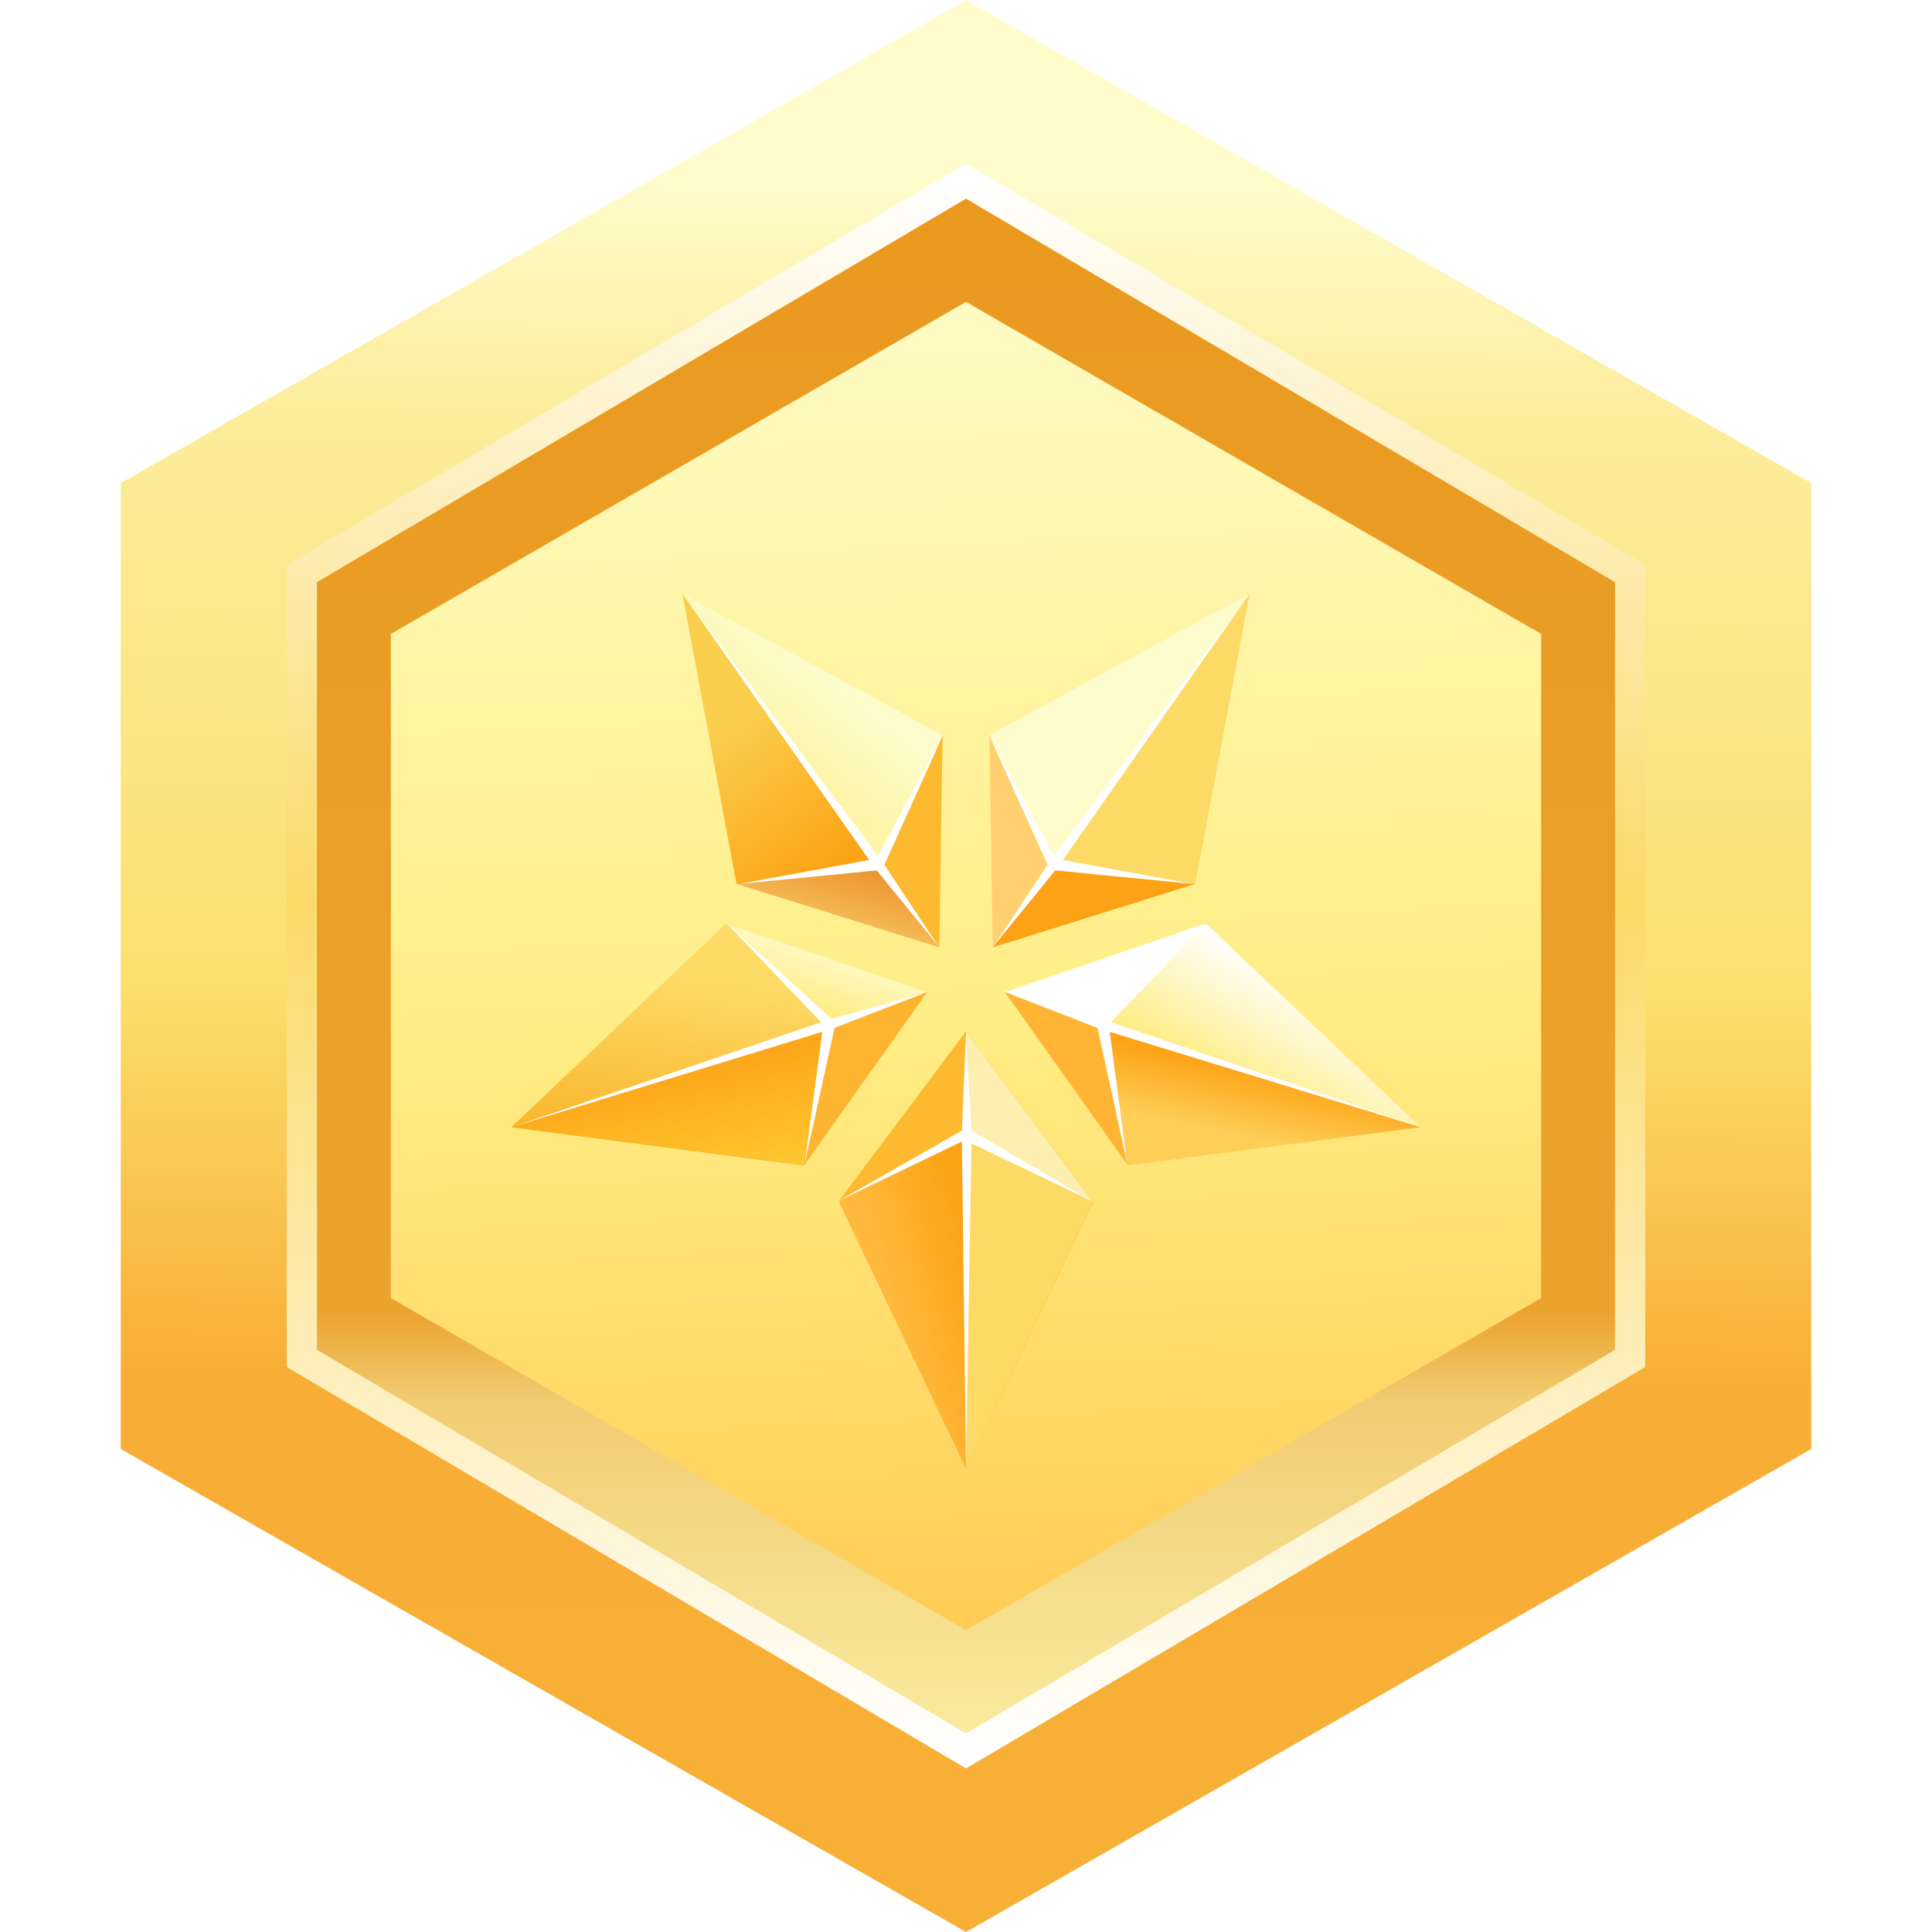 <svg width="44" height="44" viewBox="0 0 64 64" fill="none" xmlns="http://www.w3.org/2000/svg">
<path fill-rule="evenodd" clip-rule="evenodd" d="M32 0L60 16V48L32 64L4 48V16L32 0Z" fill="url(#paint0_linear)"/>
<path fill-rule="evenodd" clip-rule="evenodd" d="M32 6L54 19V45L32 58L10 45V19L32 6Z" fill="url(#paint1_linear)" stroke="url(#paint2_linear)"/>
<g filter="url(#filter0_i)">
<path fill-rule="evenodd" clip-rule="evenodd" d="M32 10L51.053 21V43L32 54L12.947 43V21L32 10Z" fill="url(#paint3_linear)"/>
</g>
<g filter="url(#filter1_d)">
<path fill-rule="evenodd" clip-rule="evenodd" d="M32 33.168L27.796 38.827L32 47.65L36.204 38.827L32 33.168Z" fill="url(#paint4_linear)"/>
<path fill-rule="evenodd" clip-rule="evenodd" d="M32 36.655L27.796 38.774L32 33.168V36.655Z" fill="#FDB92F"/>
<path fill-rule="evenodd" clip-rule="evenodd" d="M36.204 38.827L32 36.655V33.168L36.204 38.827Z" fill="#FDEFB0"/>
<path fill-rule="evenodd" clip-rule="evenodd" d="M36.204 38.813L32 36.672V47.65L36.204 38.813Z" fill="#FDDA66"/>
<path fill-rule="evenodd" clip-rule="evenodd" d="M27.796 38.774L31.864 36.451L32 33.233L32.18 36.451L36.145 38.774L32.18 36.876L32 47.556L31.864 36.815L27.796 38.774Z" fill="white"/>
<path fill-rule="evenodd" clip-rule="evenodd" d="M30.711 31.864L24.03 29.615L16.938 36.34L26.629 37.612L30.711 31.864Z" fill="url(#paint5_linear)"/>
<path fill-rule="evenodd" clip-rule="evenodd" d="M27.395 32.942L24.081 29.598L30.711 31.865L27.395 32.942Z" fill="url(#paint6_linear)"/>
<path fill-rule="evenodd" clip-rule="evenodd" d="M26.629 37.612L27.395 32.942L30.711 31.865L26.629 37.612Z" fill="#FDB430"/>
<path fill-rule="evenodd" clip-rule="evenodd" d="M26.641 37.608L27.379 32.947L16.938 36.34L26.641 37.608Z" fill="url(#paint7_linear)"/>
<path fill-rule="evenodd" clip-rule="evenodd" d="M24.081 29.598L27.547 32.75L30.649 31.885L27.645 33.05L26.66 37.539L27.24 33.181L17.027 36.311L27.201 32.863L24.081 29.598Z" fill="white"/>
<path fill-rule="evenodd" clip-rule="evenodd" d="M33.289 31.864L39.97 29.615L47.062 36.34L37.371 37.612L33.289 31.864Z" fill="url(#paint8_linear)"/>
<path fill-rule="evenodd" clip-rule="evenodd" d="M36.605 32.942L39.919 29.598L33.289 31.865L36.605 32.942Z" fill="white"/>
<path fill-rule="evenodd" clip-rule="evenodd" d="M37.371 37.612L36.605 32.942L33.289 31.865L37.371 37.612Z" fill="#FFB433"/>
<path fill-rule="evenodd" clip-rule="evenodd" d="M37.358 37.608L36.621 32.947L47.062 36.34L37.358 37.608Z" fill="url(#paint9_linear)"/>
<path fill-rule="evenodd" clip-rule="evenodd" d="M39.919 29.598L36.453 32.75L33.35 31.885L36.355 33.05L37.339 37.539L36.76 33.181L46.973 36.311L36.799 32.863L39.919 29.598Z" fill="white"/>
<path fill-rule="evenodd" clip-rule="evenodd" d="M31.117 30.383L31.193 23.334L22.605 18.667L24.39 28.277L31.117 30.383Z" fill="url(#paint10_linear)"/>
<path fill-rule="evenodd" clip-rule="evenodd" d="M29.067 27.562L31.224 23.377L31.117 30.384L29.067 27.562Z" fill="#FDB92F"/>
<path fill-rule="evenodd" clip-rule="evenodd" d="M24.39 28.277L29.067 27.562L31.117 30.384L24.39 28.277Z" fill="url(#paint11_linear)"/>
<path fill-rule="evenodd" clip-rule="evenodd" d="M24.398 28.288L29.058 27.549L22.605 18.668L24.398 28.288Z" fill="url(#paint12_linear)"/>
<path fill-rule="evenodd" clip-rule="evenodd" d="M31.224 23.377L29.297 27.648L31.079 30.331L29.042 27.833L24.469 28.284L28.792 27.489L22.66 18.743L29.083 27.353L31.224 23.377Z" fill="white"/>
<path fill-rule="evenodd" clip-rule="evenodd" d="M32.882 30.383L32.807 23.334L41.395 18.667L39.61 28.277L32.882 30.383Z" fill="url(#paint13_linear)"/>
<path fill-rule="evenodd" clip-rule="evenodd" d="M34.932 27.562L32.776 23.377L32.883 30.384L34.932 27.562Z" fill="#FFD070"/>
<path fill-rule="evenodd" clip-rule="evenodd" d="M39.61 28.277L34.932 27.562L32.882 30.384L39.61 28.277Z" fill="#FCA214"/>
<path fill-rule="evenodd" clip-rule="evenodd" d="M39.602 28.288L34.942 27.549L41.395 18.668L39.602 28.288Z" fill="#FDDA66"/>
<path fill-rule="evenodd" clip-rule="evenodd" d="M32.776 23.377L34.703 27.648L32.921 30.331L34.958 27.833L39.531 28.284L35.208 27.489L41.34 18.743L34.917 27.353L32.776 23.377Z" fill="white"/>
</g>
<defs>
<filter id="filter0_i" x="12.947" y="10" width="38.105" height="44" filterUnits="userSpaceOnUse" color-interpolation-filters="sRGB">
<feFlood flood-opacity="0" result="BackgroundImageFix"/>
<feBlend mode="normal" in="SourceGraphic" in2="BackgroundImageFix" result="shape"/>
<feColorMatrix in="SourceAlpha" type="matrix" values="0 0 0 0 0 0 0 0 0 0 0 0 0 0 0 0 0 0 127 0" result="hardAlpha"/>
<feOffset/>
<feGaussianBlur stdDeviation="2.5"/>
<feComposite in2="hardAlpha" operator="arithmetic" k2="-1" k3="1"/>
<feColorMatrix type="matrix" values="0 0 0 0 0.765 0 0 0 0 0.41 0 0 0 0 0 0 0 0 1 0"/>
<feBlend mode="normal" in2="shape" result="effect1_innerShadow"/>
</filter>
<filter id="filter1_d" x="14.938" y="17.667" width="34.123" height="32.982" filterUnits="userSpaceOnUse" color-interpolation-filters="sRGB">
<feFlood flood-opacity="0" result="BackgroundImageFix"/>
<feColorMatrix in="SourceAlpha" type="matrix" values="0 0 0 0 0 0 0 0 0 0 0 0 0 0 0 0 0 0 127 0"/>
<feOffset dy="1"/>
<feGaussianBlur stdDeviation="1"/>
<feColorMatrix type="matrix" values="0 0 0 0 0.765 0 0 0 0 0.41 0 0 0 0 0 0 0 0 0.47 0"/>
<feBlend mode="normal" in2="BackgroundImageFix" result="effect1_dropShadow"/>
<feBlend mode="normal" in="SourceGraphic" in2="effect1_dropShadow" result="shape"/>
</filter>
<linearGradient id="paint0_linear" x1="29.742" y1="61.237" x2="30.328" y2="6.177" gradientUnits="userSpaceOnUse">
<stop stop-color="#F7AF36"/>
<stop offset="0.284" stop-color="#F8AE36"/>
<stop offset="0.521" stop-color="#FBE06F"/>
<stop offset="0.858" stop-color="#FCED9B"/>
<stop offset="1" stop-color="#FFFBCA"/>
</linearGradient>
<linearGradient id="paint1_linear" x1="32" y1="6" x2="32" y2="58" gradientUnits="userSpaceOnUse">
<stop stop-color="#EA991E"/>
<stop offset="0.72" stop-color="#EBA32E"/>
<stop offset="0.777" stop-color="#F1CC73"/>
<stop offset="1" stop-color="#F9ECA0"/>
</linearGradient>
<linearGradient id="paint2_linear" x1="32" y1="6" x2="32" y2="58" gradientUnits="userSpaceOnUse">
<stop stop-color="white"/>
<stop offset="0.458" stop-color="#FBDA68"/>
<stop offset="1" stop-color="white"/>
</linearGradient>
<linearGradient id="paint3_linear" x1="30.077" y1="10" x2="32" y2="54" gradientUnits="userSpaceOnUse">
<stop stop-color="#FEFBC4"/>
<stop offset="0.536" stop-color="#FFEE85"/>
<stop offset="1" stop-color="#FFCC55"/>
</linearGradient>
<linearGradient id="paint4_linear" x1="29.892" y1="44.258" x2="33.122" y2="43.326" gradientUnits="userSpaceOnUse">
<stop stop-color="#FFBA3E"/>
<stop offset="1" stop-color="#FCA214"/>
</linearGradient>
<linearGradient id="paint5_linear" x1="19.498" y1="31.065" x2="18.861" y2="36.483" gradientUnits="userSpaceOnUse">
<stop stop-color="#FDDA66"/>
<stop offset="1" stop-color="#F9B62C"/>
</linearGradient>
<linearGradient id="paint6_linear" x1="28.16" y1="31.16" x2="27.699" y2="32.622" gradientUnits="userSpaceOnUse">
<stop stop-color="#FFF7BB"/>
<stop offset="1" stop-color="#FEED86"/>
</linearGradient>
<linearGradient id="paint7_linear" x1="30.078" y1="38.001" x2="28.962" y2="32.816" gradientUnits="userSpaceOnUse">
<stop stop-color="#FED136"/>
<stop offset="1" stop-color="#FCA519"/>
<stop offset="1" stop-color="#FCA519"/>
</linearGradient>
<linearGradient id="paint8_linear" x1="45.117" y1="32.6" x2="43.194" y2="36.019" gradientUnits="userSpaceOnUse">
<stop stop-color="white"/>
<stop offset="1" stop-color="#FEEE8B"/>
</linearGradient>
<linearGradient id="paint9_linear" x1="38.487" y1="36.086" x2="38.944" y2="33.866" gradientUnits="userSpaceOnUse">
<stop stop-color="#FECE57"/>
<stop offset="1" stop-color="#FCA316"/>
</linearGradient>
<linearGradient id="paint10_linear" x1="26.304" y1="20.172" x2="24.239" y2="22.825" gradientUnits="userSpaceOnUse">
<stop stop-color="#FCFCCE"/>
<stop offset="1" stop-color="#FEF5A8"/>
</linearGradient>
<linearGradient id="paint11_linear" x1="29.769" y1="30.778" x2="30.437" y2="28.416" gradientUnits="userSpaceOnUse">
<stop stop-color="#F7C863"/>
<stop offset="1" stop-color="#ED9734"/>
</linearGradient>
<linearGradient id="paint12_linear" x1="23.506" y1="23.324" x2="27.021" y2="28.163" gradientUnits="userSpaceOnUse">
<stop stop-color="#FACF4D"/>
<stop offset="1" stop-color="#FCA316"/>
</linearGradient>
<linearGradient id="paint13_linear" x1="37.696" y1="20.172" x2="39.761" y2="22.825" gradientUnits="userSpaceOnUse">
<stop stop-color="#FCFCCF"/>
<stop offset="1" stop-color="#FEFCCA"/>
</linearGradient>
</defs>
</svg>